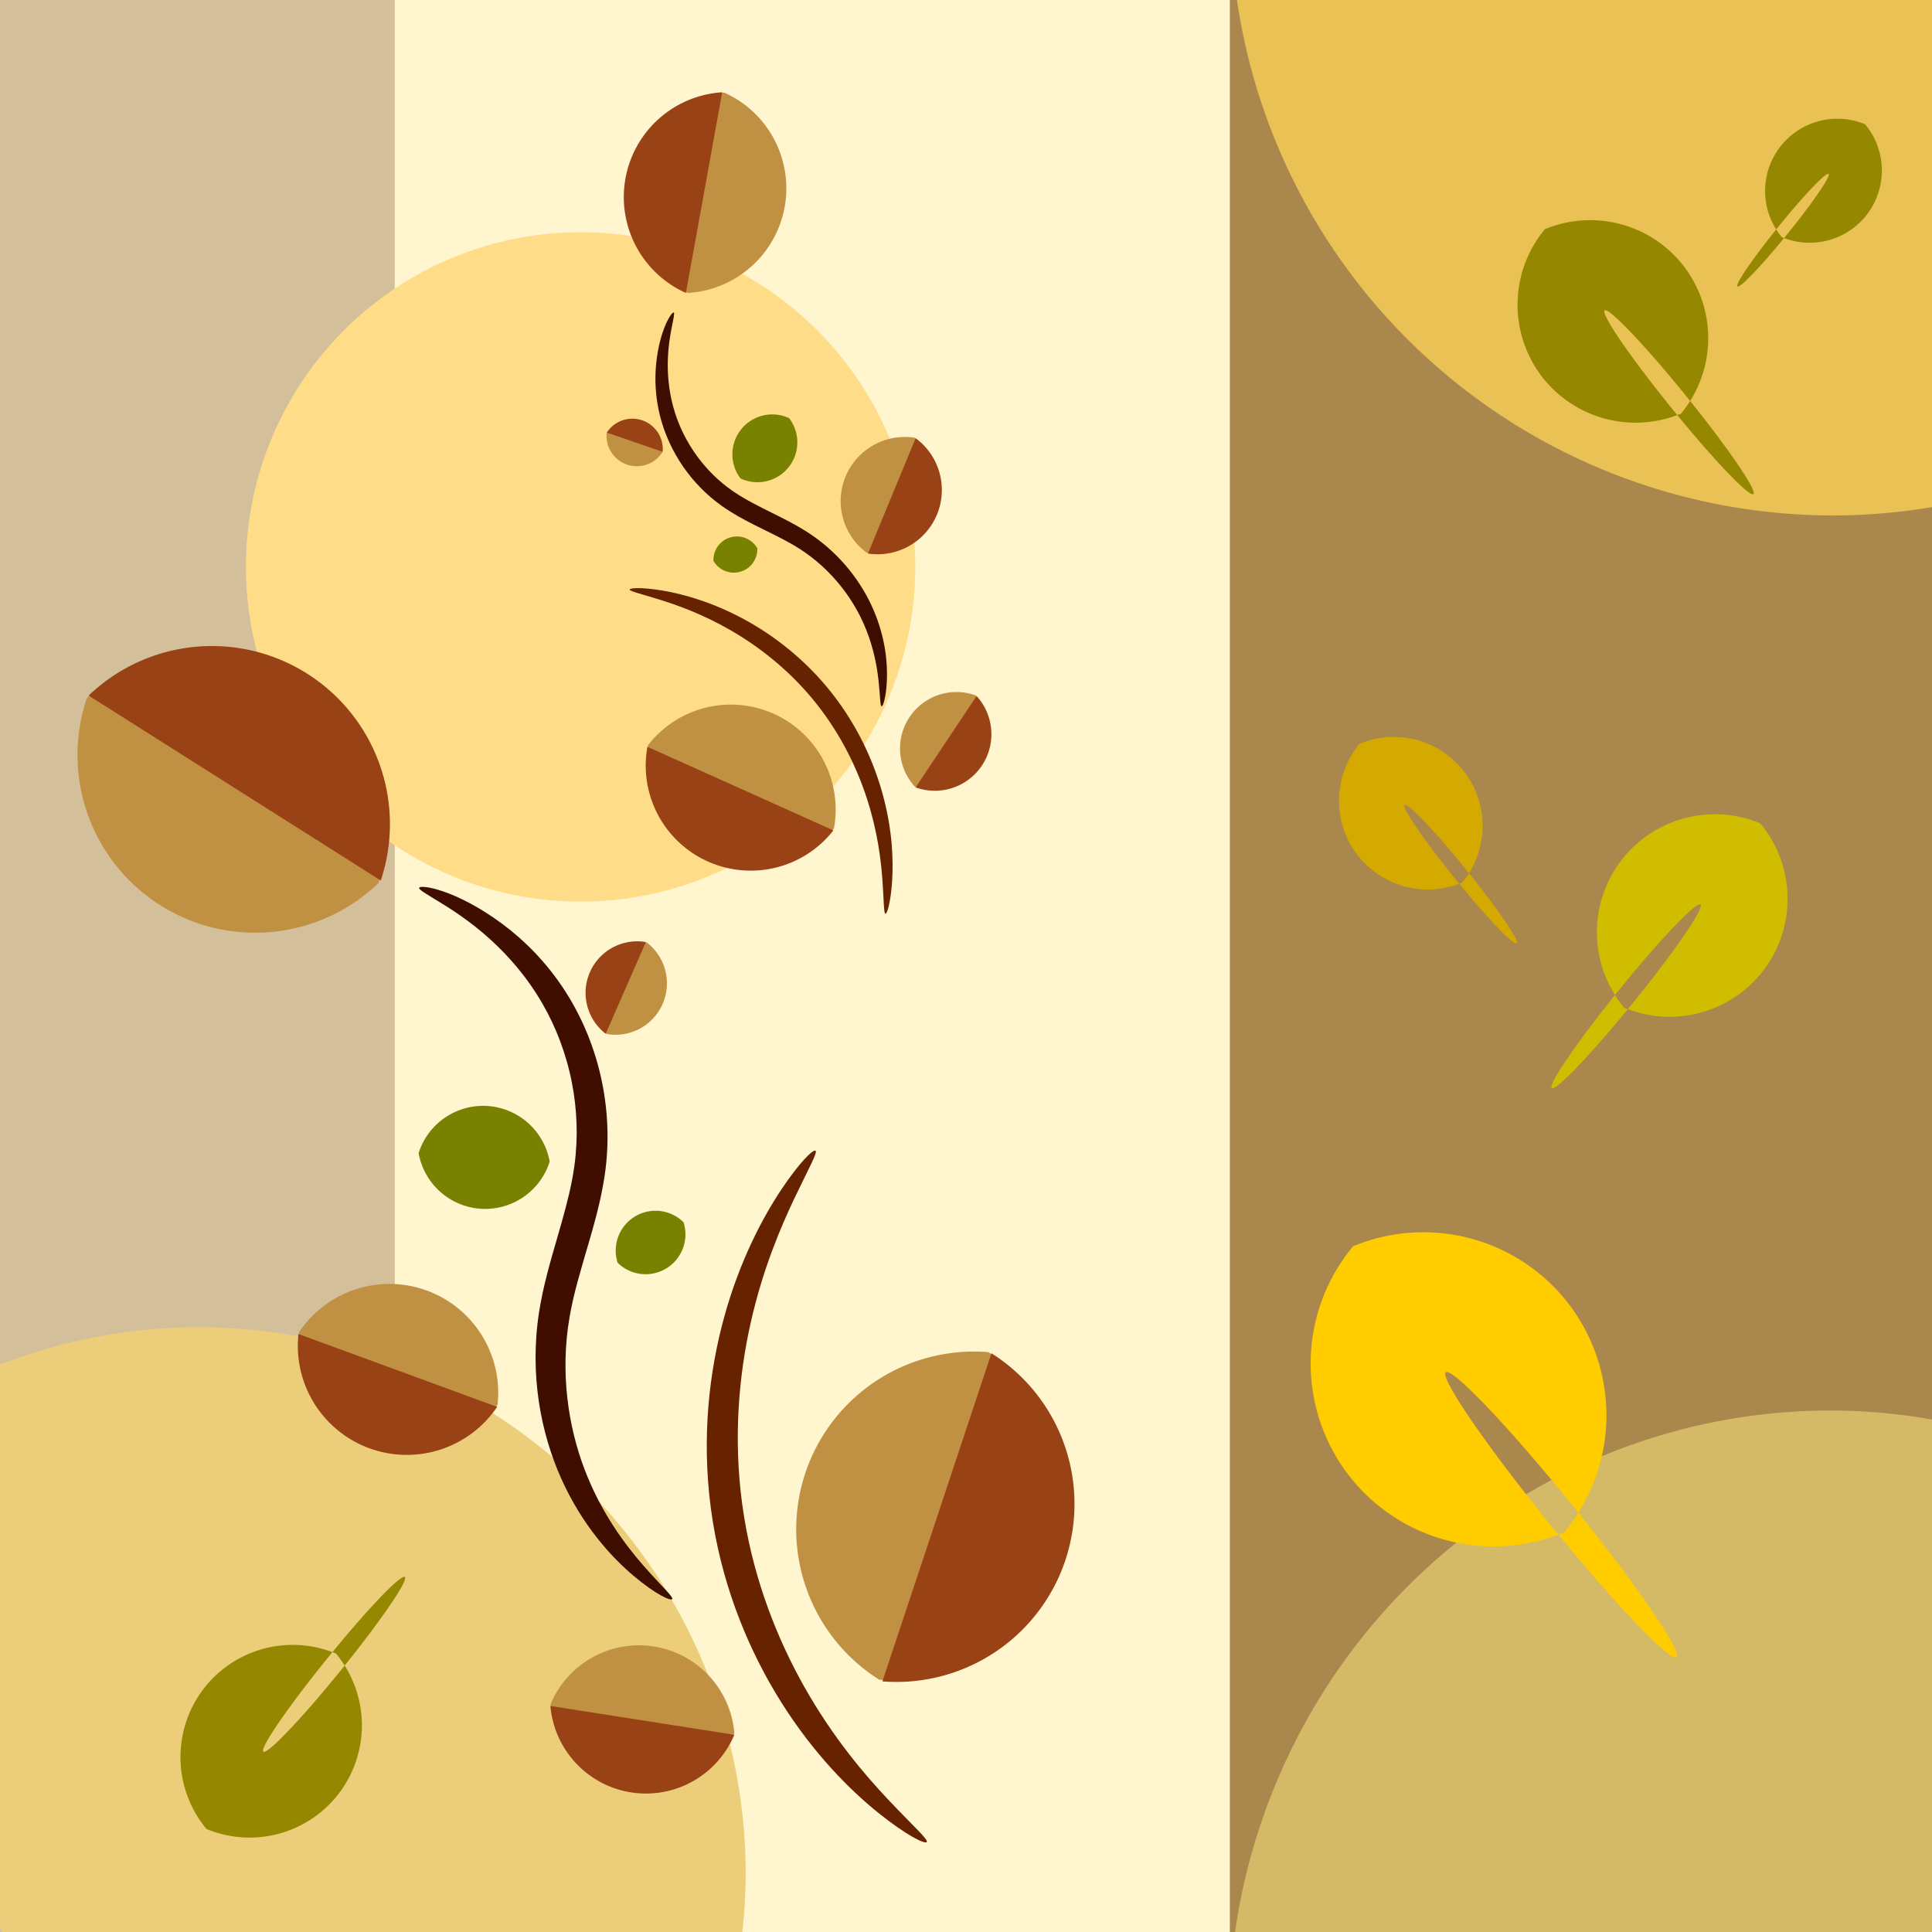 <?xml version="1.0" encoding="UTF-8" standalone="no"?>
<!-- Created with Inkscape (http://www.inkscape.org/) -->

<svg
   width="5000"
   height="5000"
   viewBox="0 0 1322.917 1322.917"
   version="1.1"
   id="svg5"
   inkscape:version="1.1.2 (b8e25be833, 2022-02-05)"
   sodipodi:docname="1.svg"
   xmlns:inkscape="http://www.inkscape.org/namespaces/inkscape"
   xmlns:sodipodi="http://sodipodi.sourceforge.net/DTD/sodipodi-0.dtd"
   xmlns="http://www.w3.org/2000/svg"
   xmlns:svg="http://www.w3.org/2000/svg">
  <rect x="0" y="0" width="1322.917" height="1322.917" fill="#333333" stroke="none"/>
  <sodipodi:namedview
     id="namedview7"
     pagecolor="#505050"
     bordercolor="#eeeeee"
     borderopacity="1"
     inkscape:pageshadow="0"
     inkscape:pageopacity="0"
     inkscape:pagecheckerboard="0"
     inkscape:document-units="mm"
     showgrid="false"
     inkscape:zoom="0.056568542"
     inkscape:cx="3402.9514"
     inkscape:cy="2633.9728"
     inkscape:window-width="1024"
     inkscape:window-height="704"
     inkscape:window-x="-4"
     inkscape:window-y="-4"
     inkscape:window-maximized="1"
     inkscape:current-layer="layer1"
     units="px"
     inkscape:object-nodes="true" />
  <defs
     id="defs2" />
  <g
     inkscape:label="طبقة 1"
     inkscape:groupmode="layer"
     id="layer1">
    <g
       id="g33676"
       style="display:inline">
      <rect
         style="fill:#fff5cf;fill-opacity:1;stroke-width:11;stroke-linecap:round;stroke-dashoffset:656.886"
         id="rect35"
         width="1322.917"
         height="1322.917"
         x="2.0345053e-05"
         y="2.0345053e-05"
         ry="6.366" />
      <rect
         style="fill:#a9874d;fill-opacity:1;stroke-width:6.631;stroke-linecap:round;stroke-dashoffset:656.886"
         id="rect2018"
         width="480.79"
         height="1322.917"
         x="842.127"
         y="2.0345053e-05"
         ry="0" />
      <rect
         style="fill:#d4bf9b;fill-opacity:1;stroke-width:4.972;stroke-linecap:round;stroke-dashoffset:656.886"
         id="rect32309"
         width="270.315"
         height="1322.917"
         x="2.0345053e-05"
         y="2.0345053e-05"
         ry="0" />
      <path
         id="circle13706"
         style="opacity:1;fill:#eccd7a;fill-opacity:1;stroke-width:33.939;stroke-linecap:round;stroke-dashoffset:656.886"
         d="M 512.652,3429.467 A 1414.214,1414.214 0 0 0 0,3525.82 V 4975.94 C 0,4989.269 10.731,5000 24.061,5000 H 1917.207 a 1414.214,1414.214 0 0 0 9.658,-156.318 A 1414.214,1414.214 0 0 0 512.652,3429.467 Z"
         transform="scale(0.265)" />
      <circle
         style="opacity:1;fill:#ffdc87;fill-opacity:1;stroke-width:5.5;stroke-linecap:round;stroke-dashoffset:656.886"
         id="path12721"
         cx="397.563"
         cy="388.209"
         r="229.184" />
      <g
         id="g12641"
         transform="matrix(0.461,-0.281,0.281,0.461,-1140.655,1671.474)">
        <g
           id="g5190"
           transform="rotate(-26.3,1119.667,-1141.228)">
          <path
             id="path3694"
             style="fill:#c09142;fill-opacity:1;stroke-width:11;stroke-linecap:round;stroke-dashoffset:656.886"
             d="M 2666.691,81.64 A 225.57,225.57 0 0 0 2494.821,300.614 225.57,225.57 0 0 0 2666.505,519.539 225.57,225.57 0 0 0 2838.189,300.614 225.57,225.57 0 0 0 2666.691,81.64 Z" />
          <path
             id="path3959"
             style="fill:#994216;fill-opacity:1;stroke-width:41.575;stroke-linecap:round;stroke-dashoffset:656.886"
             d="M 10078.996,308.605 V 1963.365 a 852.547,852.547 0 0 0 648.016,-827.188 852.547,852.547 0 0 0 -648.016,-827.572 z"
             transform="scale(0.265)" />
        </g>
        <g
           id="g5196"
           transform="rotate(49.748,2600.236,1326.339)">
          <path
             id="path5192"
             style="fill:#c09142;fill-opacity:1;stroke-width:11;stroke-linecap:round;stroke-dashoffset:656.886"
             d="M 2666.691,81.64 A 225.57,225.57 0 0 0 2494.821,300.614 225.57,225.57 0 0 0 2666.505,519.539 225.57,225.57 0 0 0 2838.189,300.614 225.57,225.57 0 0 0 2666.691,81.64 Z" />
          <path
             id="path5194"
             style="fill:#994216;fill-opacity:1;stroke-width:41.575;stroke-linecap:round;stroke-dashoffset:656.886"
             d="M 10078.996,308.605 V 1963.365 a 852.547,852.547 0 0 0 648.016,-827.188 852.547,852.547 0 0 0 -648.016,-827.572 z"
             transform="scale(0.265)" />
        </g>
        <g
           id="g5202"
           transform="matrix(-0.348,0.411,0.411,0.348,3781.191,-459.308)">
          <path
             id="path5198"
             style="fill:#c09142;fill-opacity:1;stroke-width:11;stroke-linecap:round;stroke-dashoffset:656.886"
             d="M 2666.691,81.64 A 225.57,225.57 0 0 0 2494.821,300.614 225.57,225.57 0 0 0 2666.505,519.539 225.57,225.57 0 0 0 2838.189,300.614 225.57,225.57 0 0 0 2666.691,81.64 Z" />
          <path
             id="path5200"
             style="fill:#994216;fill-opacity:1;stroke-width:41.575;stroke-linecap:round;stroke-dashoffset:656.886"
             d="M 10078.996,308.605 V 1963.365 a 852.547,852.547 0 0 0 648.016,-827.188 852.547,852.547 0 0 0 -648.016,-827.572 z"
             transform="scale(0.265)" />
        </g>
        <path
           style="fill:#672300;fill-opacity:1;stroke:none;stroke-width:0.265px;stroke-linecap:butt;stroke-linejoin:miter;stroke-opacity:1"
           d="m 3203.089,1062.684 c -3.493,1.456 -17.777,-20.738 -33.22,-63.612 -15.469,-42.945 -31.21,-106.684 -32.124,-185.2 -0.873,-72.882 11.202,-155.965 45.046,-239.144 2.246,-5.519 4.565,-10.983 6.956,-16.391 36.635,-82.724 88.365,-148.958 140.951,-198.298 53.325,-50.061 106.234,-81.554 144.621,-99.507 38.387,-17.953 62.2,-23.276 63.617,-19.924 1.417,3.352 -19.555,14.948 -53.911,37.4 -34.441,22.507 -81.829,56.376 -130.225,106.506 -47.436,49.164 -94.371,112.598 -128.346,190.01 -2.225,5.061 -4.389,10.174 -6.492,15.337 -31.656,77.721 -44.752,155.433 -47.056,224.367 -2.459,74.366 7.586,135.844 16.847,179.141 9.22,43.105 16.827,67.859 13.335,69.316 z"
           id="path5314" />
        <path
           style="fill:#3f0e00;fill-opacity:1;stroke:none;stroke-width:0.265px;stroke-linecap:butt;stroke-linejoin:miter;stroke-opacity:1"
           d="m 3087.797,631.595 c -2.983,1.262 -14.888,-15.905 -26.517,-50.772 -11.629,-34.867 -22.321,-88.446 -14.094,-153.232 0,-10e-6 0,-2e-5 0,-3e-5 7.899,-62.025 33.634,-132.835 85.9,-194.733 21.452,-25.294 45.051,-46.862 69.576,-69.252 4.643,-4.266 9.315,-8.558 13.925,-12.841 18.938,-17.594 36.313,-34.563 51.246,-52.955 23.157,-28.339 40.417,-59.881 52.163,-91.55 13.191,-35.612 19.37,-71.084 20.288,-104.007 1.148,-40.326 -5.541,-76.626 -14.309,-106.118 -9.625,-32.342 -22.043,-57.563 -30.627,-74.186 -8.728,-16.902 -13.878,-26.253 -12.058,-27.721 3.64,-2.936 38.55,25.958 66.061,93.655 12.477,30.68 22.686,69.643 23.835,114.371 0.917,36.509 -4.274,76.265 -17.855,116.482 -12.072,35.797 -30.687,71.542 -56.582,104.012 -16.699,20.823 -35.322,39.364 -54.821,57.461 -4.755,4.413 -9.513,8.756 -14.219,13.025 -24.725,22.571 -47.241,42.57 -66.897,65.149 -47.374,54.152 -73.661,117.95 -84.177,174.11 0,10e-6 0,2e-5 0,3e-5 -11.029,58.778 -5.833,109.386 0.113,143.906 5.947,34.52 12.032,53.934 9.048,55.197 z"
           id="path5513" />
        <g
           id="g5603"
           transform="matrix(-0.479,0.381,0.381,0.479,4106.259,-959.006)">
          <path
             id="path5599"
             style="fill:#c09142;fill-opacity:1;stroke-width:11;stroke-linecap:round;stroke-dashoffset:656.886"
             d="M 2666.691,81.64 A 225.57,225.57 0 0 0 2494.821,300.614 225.57,225.57 0 0 0 2666.505,519.539 225.57,225.57 0 0 0 2838.189,300.614 225.57,225.57 0 0 0 2666.691,81.64 Z" />
          <path
             id="path5601"
             style="fill:#994216;fill-opacity:1;stroke-width:41.575;stroke-linecap:round;stroke-dashoffset:656.886"
             d="M 10078.996,308.605 V 1963.365 a 852.547,852.547 0 0 0 648.016,-827.188 852.547,852.547 0 0 0 -648.016,-827.572 z"
             transform="scale(0.265)" />
        </g>
        <g
           id="g5609"
           transform="matrix(-0.166,-0.237,-0.237,0.166,3955.671,522.093)">
          <path
             id="path5605"
             style="fill:#c09142;fill-opacity:1;stroke-width:11;stroke-linecap:round;stroke-dashoffset:656.886"
             d="M 2666.691,81.64 A 225.57,225.57 0 0 0 2494.821,300.614 225.57,225.57 0 0 0 2666.505,519.539 225.57,225.57 0 0 0 2838.189,300.614 225.57,225.57 0 0 0 2666.691,81.64 Z" />
          <path
             id="path5607"
             style="fill:#994216;fill-opacity:1;stroke-width:41.575;stroke-linecap:round;stroke-dashoffset:656.886"
             d="M 10078.996,308.605 V 1963.365 a 852.547,852.547 0 0 0 648.016,-827.188 852.547,852.547 0 0 0 -648.016,-827.572 z"
             transform="scale(0.265)" />
        </g>
        <path
           id="path10921"
           style="fill:#798200;fill-opacity:1;stroke-width:4.184;stroke-linecap:round;stroke-dashoffset:656.886"
           d="m 3107.548,-18.812 a 85.805,85.805 0 0 0 30.658,101.354 85.805,85.805 0 0 0 105.68,-5.652 85.805,85.805 0 0 0 -30.683,-101.286 85.805,85.805 0 0 0 -105.655,5.583 z" />
        <path
           id="path12620"
           style="fill:#798200;fill-opacity:1;stroke-width:2.465;stroke-linecap:round;stroke-dashoffset:656.886"
           d="m 3348.827,230.92 a 50.548,50.548 45 0 1 -48.958,38.656 50.548,50.548 45 0 1 -49.17,-38.33 50.548,50.548 45 0 1 48.947,-38.614 50.548,50.548 45 0 1 49.181,38.289 z" />
      </g>
      <g
         id="g12681"
         transform="matrix(-0.306,0.088,0.088,0.306,1492.931,18.628)">
        <g
           id="g12647"
           transform="rotate(-26.3,1119.667,-1141.228)">
          <path
             id="path12643"
             style="fill:#c09142;fill-opacity:1;stroke-width:11;stroke-linecap:round;stroke-dashoffset:656.886"
             d="M 2666.691,81.64 A 225.57,225.57 0 0 0 2494.821,300.614 225.57,225.57 0 0 0 2666.505,519.539 225.57,225.57 0 0 0 2838.189,300.614 225.57,225.57 0 0 0 2666.691,81.64 Z" />
          <path
             id="path12645"
             style="fill:#994216;fill-opacity:1;stroke-width:41.575;stroke-linecap:round;stroke-dashoffset:656.886"
             d="M 10078.996,308.605 V 1963.365 a 852.547,852.547 0 0 0 648.016,-827.188 852.547,852.547 0 0 0 -648.016,-827.572 z"
             transform="scale(0.265)" />
        </g>
        <g
           id="g12653"
           transform="rotate(49.748,2600.236,1326.339)">
          <path
             id="path12649"
             style="fill:#c09142;fill-opacity:1;stroke-width:11;stroke-linecap:round;stroke-dashoffset:656.886"
             d="M 2666.691,81.64 A 225.57,225.57 0 0 0 2494.821,300.614 225.57,225.57 0 0 0 2666.505,519.539 225.57,225.57 0 0 0 2838.189,300.614 225.57,225.57 0 0 0 2666.691,81.64 Z" />
          <path
             id="path12651"
             style="fill:#994216;fill-opacity:1;stroke-width:41.575;stroke-linecap:round;stroke-dashoffset:656.886"
             d="M 10078.996,308.605 V 1963.365 a 852.547,852.547 0 0 0 648.016,-827.188 852.547,852.547 0 0 0 -648.016,-827.572 z"
             transform="scale(0.265)" />
        </g>
        <g
           id="g12659"
           transform="matrix(-0.348,0.411,0.411,0.348,3781.191,-459.308)">
          <path
             id="path12655"
             style="fill:#c09142;fill-opacity:1;stroke-width:11;stroke-linecap:round;stroke-dashoffset:656.886"
             d="M 2666.691,81.64 A 225.57,225.57 0 0 0 2494.821,300.614 225.57,225.57 0 0 0 2666.505,519.539 225.57,225.57 0 0 0 2838.189,300.614 225.57,225.57 0 0 0 2666.691,81.64 Z" />
          <path
             id="path12657"
             style="fill:#994216;fill-opacity:1;stroke-width:41.575;stroke-linecap:round;stroke-dashoffset:656.886"
             d="M 10078.996,308.605 V 1963.365 a 852.547,852.547 0 0 0 648.016,-827.188 852.547,852.547 0 0 0 -648.016,-827.572 z"
             transform="scale(0.265)" />
        </g>
        <path
           style="fill:#672300;fill-opacity:1;stroke:none;stroke-width:0.265px;stroke-linecap:butt;stroke-linejoin:miter;stroke-opacity:1"
           d="m 3203.089,1062.684 c -3.493,1.456 -17.777,-20.738 -33.22,-63.612 -15.469,-42.945 -31.21,-106.684 -32.124,-185.2 -0.873,-72.882 11.202,-155.965 45.046,-239.144 2.246,-5.519 4.565,-10.983 6.956,-16.391 36.635,-82.724 88.365,-148.958 140.951,-198.298 53.325,-50.061 106.234,-81.554 144.621,-99.507 38.387,-17.953 62.2,-23.276 63.617,-19.924 1.417,3.352 -19.555,14.948 -53.911,37.4 -34.441,22.507 -81.829,56.376 -130.225,106.506 -47.436,49.164 -94.371,112.598 -128.346,190.01 -2.225,5.061 -4.389,10.174 -6.492,15.337 -31.656,77.721 -44.752,155.433 -47.056,224.367 -2.459,74.366 7.586,135.844 16.847,179.141 9.22,43.105 16.827,67.859 13.335,69.316 z"
           id="path12661" />
        <path
           style="fill:#3f0e00;fill-opacity:1;stroke:none;stroke-width:0.265px;stroke-linecap:butt;stroke-linejoin:miter;stroke-opacity:1"
           d="m 3087.797,631.595 c -2.983,1.262 -14.888,-15.905 -26.517,-50.772 -11.629,-34.867 -22.321,-88.446 -14.094,-153.232 0,-10e-6 0,-2e-5 0,-3e-5 7.899,-62.025 33.634,-132.835 85.9,-194.733 21.452,-25.294 45.051,-46.862 69.576,-69.252 4.643,-4.266 9.315,-8.558 13.925,-12.841 18.938,-17.594 36.313,-34.563 51.246,-52.955 23.157,-28.339 40.417,-59.881 52.163,-91.55 13.191,-35.612 19.37,-71.084 20.288,-104.007 1.148,-40.326 -5.541,-76.626 -14.309,-106.118 -9.625,-32.342 -22.043,-57.563 -30.627,-74.186 -8.728,-16.902 -13.878,-26.253 -12.058,-27.721 3.64,-2.936 38.55,25.958 66.061,93.655 12.477,30.68 22.686,69.643 23.835,114.371 0.917,36.509 -4.274,76.265 -17.855,116.482 -12.072,35.797 -30.687,71.542 -56.582,104.012 -16.699,20.823 -35.322,39.364 -54.821,57.461 -4.755,4.413 -9.513,8.756 -14.219,13.025 -24.725,22.571 -47.241,42.57 -66.897,65.149 -47.374,54.152 -73.661,117.95 -84.177,174.11 0,10e-6 0,2e-5 0,3e-5 -11.029,58.778 -5.833,109.386 0.113,143.906 5.947,34.52 12.032,53.934 9.048,55.197 z"
           id="path12663" />
        <g
           id="g12669"
           transform="matrix(-0.479,0.381,0.381,0.479,4106.259,-959.006)">
          <path
             id="path12665"
             style="fill:#c09142;fill-opacity:1;stroke-width:11;stroke-linecap:round;stroke-dashoffset:656.886"
             d="M 2666.691,81.64 A 225.57,225.57 0 0 0 2494.821,300.614 225.57,225.57 0 0 0 2666.505,519.539 225.57,225.57 0 0 0 2838.189,300.614 225.57,225.57 0 0 0 2666.691,81.64 Z" />
          <path
             id="path12667"
             style="fill:#994216;fill-opacity:1;stroke-width:41.575;stroke-linecap:round;stroke-dashoffset:656.886"
             d="M 10078.996,308.605 V 1963.365 a 852.547,852.547 0 0 0 648.016,-827.188 852.547,852.547 0 0 0 -648.016,-827.572 z"
             transform="scale(0.265)" />
        </g>
        <g
           id="g12675"
           transform="matrix(-0.166,-0.237,-0.237,0.166,3955.671,522.093)">
          <path
             id="path12671"
             style="fill:#c09142;fill-opacity:1;stroke-width:11;stroke-linecap:round;stroke-dashoffset:656.886"
             d="M 2666.691,81.64 A 225.57,225.57 0 0 0 2494.821,300.614 225.57,225.57 0 0 0 2666.505,519.539 225.57,225.57 0 0 0 2838.189,300.614 225.57,225.57 0 0 0 2666.691,81.64 Z" />
          <path
             id="path12673"
             style="fill:#994216;fill-opacity:1;stroke-width:41.575;stroke-linecap:round;stroke-dashoffset:656.886"
             d="M 10078.996,308.605 V 1963.365 a 852.547,852.547 0 0 0 648.016,-827.188 852.547,852.547 0 0 0 -648.016,-827.572 z"
             transform="scale(0.265)" />
        </g>
        <path
           id="path12677"
           style="fill:#798200;fill-opacity:1;stroke-width:4.184;stroke-linecap:round;stroke-dashoffset:656.886"
           d="m 3107.548,-18.812 a 85.805,85.805 0 0 0 30.658,101.354 85.805,85.805 0 0 0 105.68,-5.652 85.805,85.805 0 0 0 -30.683,-101.286 85.805,85.805 0 0 0 -105.655,5.583 z" />
        <path
           id="path12679"
           style="fill:#798200;fill-opacity:1;stroke-width:2.465;stroke-linecap:round;stroke-dashoffset:656.886"
           d="m 3348.827,230.92 a 50.548,50.548 45 0 1 -48.958,38.656 50.548,50.548 45 0 1 -49.17,-38.33 50.548,50.548 45 0 1 48.947,-38.614 50.548,50.548 45 0 1 49.181,38.289 z" />
      </g>
      <path
         id="path16838"
         style="opacity:1;fill:#e9c155;fill-opacity:1;stroke-width:37.377;stroke-linecap:round;stroke-dashoffset:656.886"
         d="M 3196.189,0 A 1557.477,1557.477 0 0 0 4736.547,1331.885 1557.477,1557.477 0 0 0 5000,1308.996 V 0 Z"
         transform="scale(0.265)" />
      <path
         id="path19929"
         style="opacity:1;fill:#d4b967;fill-opacity:1;stroke-width:9.955;stroke-linecap:round;stroke-dashoffset:656.886"
         d="m 845.658,1322.917 a 412.082,417.552 0 0 1 407.553,-357.072 412.082,417.552 0 0 1 69.705,6.136 v 350.935 z" />
      <path
         id="path21930"
         style="fill:#ffcc00;fill-opacity:1;stroke-width:6.116;stroke-linecap:round;stroke-dashoffset:656.886"
         d="m 926.508,853.379 a 125.418,125.418 0 0 0 -4.564,154.707 125.418,125.418 0 0 0 145.16,42.71 c -1.97,-2.402 -3.939,-4.802 -5.932,-7.261 -43.603,-53.823 -75.488,-100.342 -71.172,-103.838 4.315,-3.496 43.206,37.349 86.808,91.171 1.35,1.666 2.651,3.301 3.978,4.952 a 125.418,125.418 0 0 0 -5.251,-141.128 125.418,125.418 0 0 0 -149.027,-41.313 z m 154.278,182.441 a 125.418,125.418 0 0 1 -9.748,13.496 125.418,125.418 0 0 1 -3.934,1.479 c 41.139,50.169 76.758,87.246 80.876,83.91 4.182,-3.388 -25.667,-47.201 -67.194,-98.886 z" />
      <path
         id="path23264"
         style="fill:#d0bd00;fill-opacity:1;stroke-width:3.943;stroke-linecap:round;stroke-dashoffset:656.886"
         d="m 1205.301,563.745 a 80.849,80.849 0 0 1 2.942,99.73 80.849,80.849 0 0 1 -93.575,27.532 c 1.27,-1.549 2.539,-3.095 3.824,-4.681 28.108,-34.696 48.662,-64.684 45.88,-66.938 -2.782,-2.254 -27.852,24.076 -55.959,58.772 -0.87,1.074 -1.709,2.128 -2.564,3.192 a 80.849,80.849 0 0 1 3.385,-90.976 80.849,80.849 0 0 1 96.068,-26.632 z m -99.453,117.608 a 80.849,80.849 0 0 0 6.284,8.7 80.849,80.849 0 0 0 2.536,0.954 c -26.52,32.34 -49.481,56.242 -52.136,54.091 -2.696,-2.184 16.546,-30.427 43.316,-63.745 z" />
      <path
         id="path23266"
         style="fill:#958800;fill-opacity:1;stroke-width:3.943;stroke-linecap:round;stroke-dashoffset:656.886"
         d="m 1057.855,156.948 a 80.849,80.849 0 0 0 -2.942,99.73 80.849,80.849 0 0 0 93.575,27.532 c -1.27,-1.549 -2.539,-3.095 -3.824,-4.681 -28.108,-34.696 -48.662,-64.684 -45.88,-66.938 2.782,-2.254 27.852,24.076 55.959,58.772 0.87,1.074 1.709,2.128 2.564,3.192 a 80.849,80.849 0 0 0 -3.385,-90.976 80.849,80.849 0 0 0 -96.068,-26.632 z m 99.453,117.608 a 80.849,80.849 0 0 1 -6.284,8.7 80.849,80.849 0 0 1 -2.536,0.954 c 26.52,32.34 49.481,56.242 52.136,54.091 2.696,-2.184 -16.546,-30.427 -43.316,-63.745 z" />
      <path
         id="path25934"
         style="fill:#d4aa00;fill-opacity:1;stroke-width:2.97;stroke-linecap:round;stroke-dashoffset:656.886"
         d="m 930.974,509.3 a 60.903,60.903 0 0 0 -2.216,75.125 60.903,60.903 0 0 0 70.489,20.74 c -0.957,-1.167 -1.913,-2.332 -2.88,-3.526 -21.173,-26.136 -36.657,-48.726 -34.561,-50.423 2.096,-1.698 20.981,18.137 42.154,44.273 0.656,0.809 1.287,1.603 1.932,2.405 a 60.903,60.903 0 0 0 -2.55,-68.531 60.903,60.903 0 0 0 -72.367,-20.062 z m 74.917,88.593 a 60.903,60.903 0 0 1 -4.734,6.554 60.903,60.903 0 0 1 -1.91,0.718 c 19.977,24.362 37.273,42.367 39.273,40.747 2.031,-1.645 -12.464,-22.921 -32.629,-48.019 z" />
      <path
         id="path31846"
         style="fill:#958800;fill-opacity:1;stroke-width:2.414;stroke-linecap:round;stroke-dashoffset:656.886"
         d="m 1277.119,85.094 a 49.505,49.505 0 0 1 1.802,61.066 49.505,49.505 0 0 1 -57.297,16.858 c 0.778,-0.948 1.555,-1.895 2.341,-2.866 17.211,-21.245 29.797,-39.607 28.093,-40.987 -1.703,-1.38 -17.054,14.742 -34.265,35.987 -0.533,0.658 -1.046,1.303 -1.57,1.955 a 49.505,49.505 0 0 1 2.073,-55.706 49.505,49.505 0 0 1 58.824,-16.307 z m -60.896,72.013 a 49.505,49.505 0 0 0 3.848,5.327 49.505,49.505 0 0 0 1.553,0.584 c -16.238,19.803 -30.298,34.438 -31.923,33.121 -1.651,-1.337 10.131,-18.631 26.523,-39.032 z" />
      <path
         id="path33468"
         style="fill:#958800;fill-opacity:1;stroke-width:3.751;stroke-linecap:round;stroke-dashoffset:656.886"
         d="m 141.391,1252.377 a 76.924,76.924 0 0 1 -2.799,-94.888 76.924,76.924 0 0 1 89.032,-26.195 c -1.208,1.473 -2.416,2.945 -3.638,4.454 -26.743,33.011 -46.299,61.543 -43.652,63.688 2.647,2.144 26.5,-22.908 53.243,-55.919 0.828,-1.022 1.626,-2.025 2.44,-3.037 a 76.924,76.924 0 0 1 -3.221,86.559 76.924,76.924 0 0 1 -91.403,25.339 z m 94.624,-111.897 a 76.924,76.924 0 0 0 -5.979,-8.278 76.924,76.924 0 0 0 -2.413,-0.907 c 25.232,-30.77 47.078,-53.511 49.604,-51.465 2.565,2.078 -15.742,28.95 -41.212,60.65 z" />
    </g>
  </g>
</svg>
